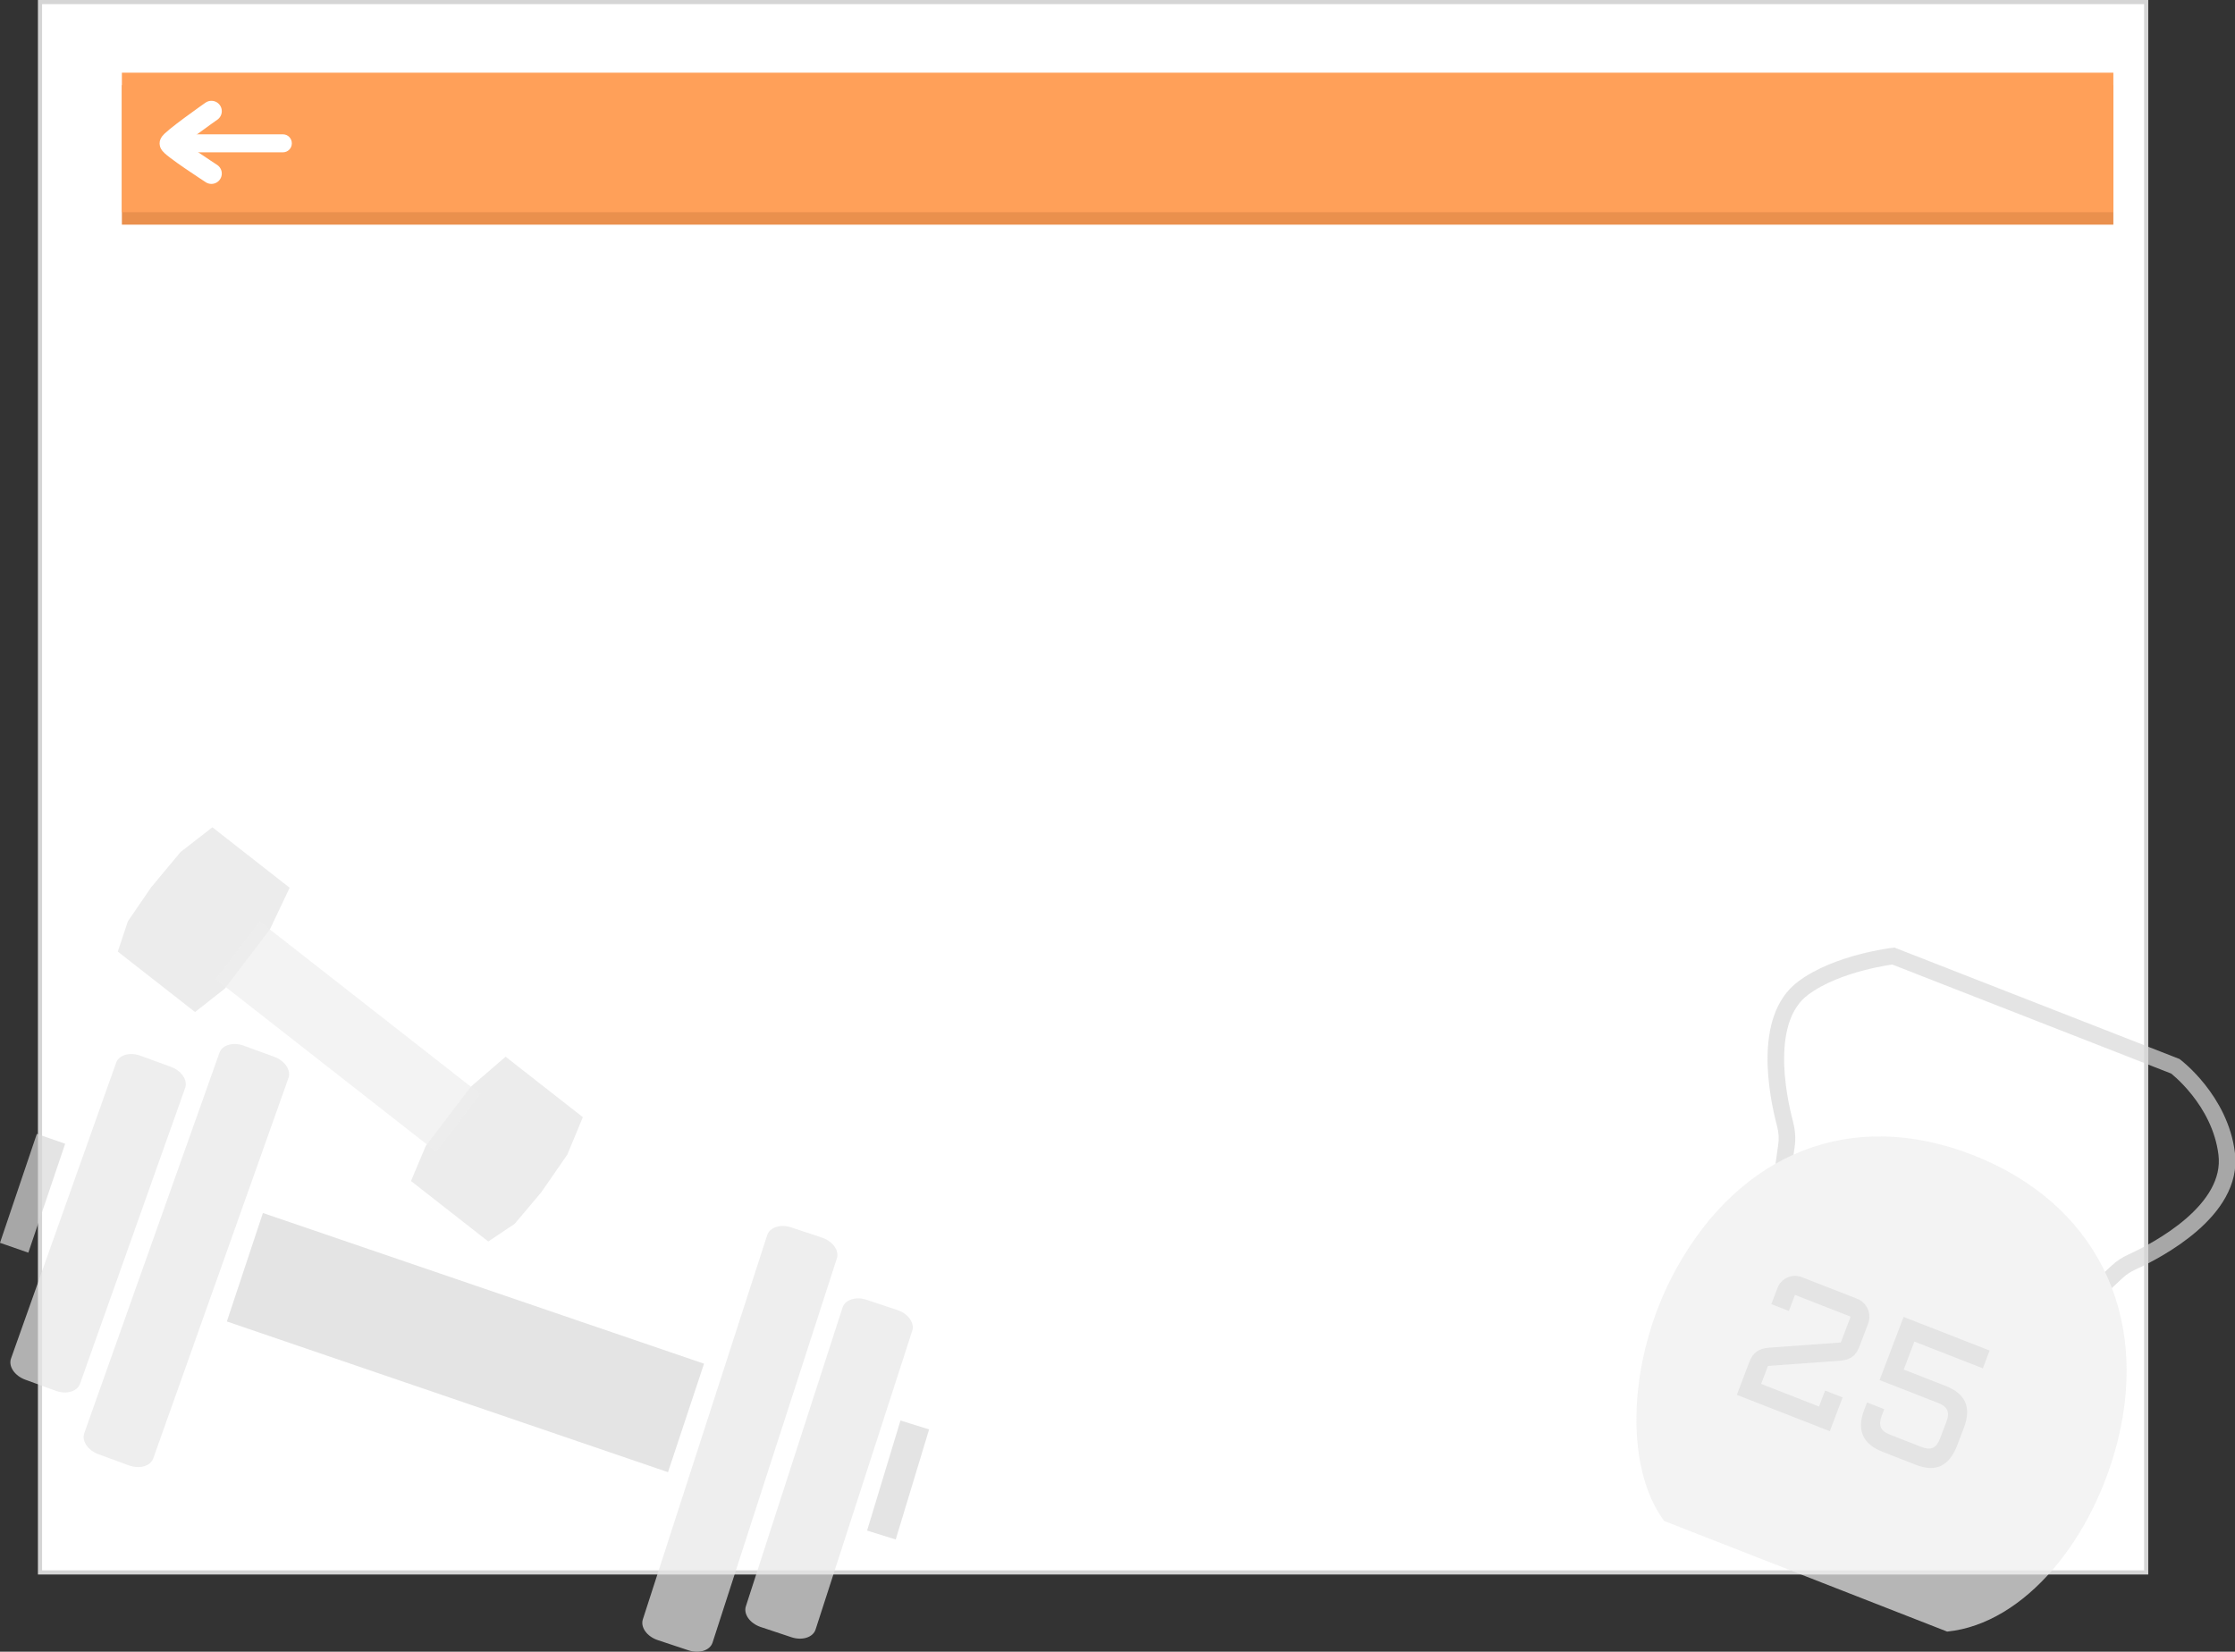 <svg version="1.1" xmlns="http://www.w3.org/2000/svg" xmlns:xlink="http://www.w3.org/1999/xlink" width="538.697" height="398.14" viewBox="0,0,538.697,398.14"><rect x="0" y="0" width="538.697" height="398.14" fill="#333333" stroke="none"/><g transform="translate(29.378,19.07)"><g data-paper-data="{&quot;isPaintingLayer&quot;:true}" fill-rule="nonzero" stroke-linejoin="miter" stroke-miterlimit="10" stroke-dasharray="" stroke-dashoffset="0" style="mix-blend-mode: normal"><path d="M-19.735,359.956v-378.526h507.648v378.526z" fill="#ffffff" stroke="#d5d5d5" stroke-width="1" stroke-linecap="butt"/><g stroke="none" stroke-width="1" stroke-linecap="butt" opacity="0.7"><path d="M21.815,180.343l18.62,14.571l-4.785,10.084l-5.438,7.146l-5.383,7.074l-7.193,5.658l-18.62,-14.572l2.441,-7.322l5.607,-8.183l7.081,-8.492z" fill-opacity="0.7" fill="#d9d9d9"/><path d="M107.36,259.253l-6.305,9.101l-6.384,7.575l-6.365,4.251l-18.62,-14.57l3.572,-8.492l5.383,-7.074l5.438,-7.145l8.406,-7.251l18.62,14.57z" fill-opacity="0.7" fill="#d9d9d9"/><path d="M22.62,216.962l10.592,-13.919l53.153,41.596l-10.592,13.919z" fill-opacity="0.7" fill="#e7e7e7"/></g><g stroke="none" stroke-width="1" stroke-linecap="butt" opacity="0.7"><path d="M40.156,240.761l-32.586,91.699c-0.667,1.876 -3.288,2.634 -5.855,1.697l-7.342,-2.683c-2.567,-0.938 -4.107,-3.218 -3.441,-5.094l32.587,-91.699c0.667,-1.876 3.288,-2.637 5.854,-1.699l7.342,2.685c2.567,0.938 4.107,3.218 3.441,5.094z" fill="#e7e7e7"/><path d="M15.249,243.177l-12.669,35.651l-12.669,35.651c-0.667,1.876 -3.288,2.637 -5.854,1.699l-7.342,-2.683c-2.567,-0.938 -4.107,-3.221 -3.44,-5.097l25.338,-71.302c0.667,-1.876 3.288,-2.634 5.854,-1.697l7.342,2.683c2.567,0.938 4.107,3.218 3.44,5.094z" fill="#e7e7e7"/><path d="M161.337,276.789l7.415,2.469c2.593,0.862 4.196,3.097 3.584,4.991l-29.968,92.614c-0.613,1.894 -3.211,2.731 -5.804,1.867l-7.415,-2.467c-2.592,-0.862 -4.197,-3.099 -3.584,-4.993l29.968,-92.612c0.613,-1.894 3.211,-2.731 5.804,-1.869z" fill="#e7e7e7"/><path d="M179.502,294.239l7.415,2.467c2.591,0.864 4.196,3.099 3.584,4.993l-23.302,72.012c-0.613,1.894 -3.211,2.731 -5.804,1.869l-7.415,-2.469c-2.592,-0.862 -4.197,-3.097 -3.584,-4.991l11.651,-36.007l11.65,-36.005c0.614,-1.897 3.212,-2.731 5.805,-1.869z" fill="#e7e7e7"/><path d="M25.301,299.464l8.687,-26.148l106.327,36.327l-8.687,26.148z" fill="#d9d9d9"/><path d="M-29.378,280.502l8.88,-26.258l6.829,2.375l-8.88,26.258z" fill="#d9d9d9"/><path d="M179.615,349.865l8.045,-26.534l6.901,2.152l-8.045,26.534z" fill="#d9d9d9"/></g><g opacity="0.7"><path d="M398.343,277.34l2.87,-20.31c0.249,-1.777 0.084,-3.579 -0.374,-5.313c-1.798,-6.825 -5.495,-25.179 4.357,-32.577c8.272,-6.212 21.78,-7.761 21.78,-7.761l67.968,26.57c0,0 10.795,8.126 12.375,21.11c1.664,13.678 -16.68,23.258 -22.818,26.062c-1.292,0.591 -2.498,1.347 -3.541,2.32l-16.777,15.635" fill="none" stroke="#d9d9d9" stroke-width="4" stroke-linecap="round"/><path d="M481.023,328.322c-5.885,23.458 -22.302,43.993 -41.078,45.894l-32.611,-12.749l-35.615,-13.922c-10.02,-13.575 -8.539,-40.069 2.929,-60.807c15.401,-27.844 42.128,-38.874 71.502,-27.391c29.374,11.483 42.633,38.035 34.874,68.975z" fill="#eeeeee" stroke="none" stroke-width="1" stroke-linecap="butt"/><path d="M403.267,293.062l-1.473,3.874l-4.235,-1.655l1.473,-3.874c0.222,-0.586 0.542,-1.097 0.959,-1.526c0.422,-0.444 0.898,-0.779 1.428,-1.007c0.533,-0.239 1.097,-0.372 1.691,-0.395c0.614,-0.034 1.211,0.062 1.789,0.29l13.406,5.239c0.578,0.228 1.077,0.559 1.496,0.995c0.438,0.428 0.768,0.91 0.993,1.446c0.243,0.529 0.372,1.099 0.39,1.717c0.039,0.607 -0.054,1.205 -0.277,1.791l-2.088,5.49c-0.222,0.586 -0.476,1.087 -0.762,1.506c-0.286,0.418 -0.623,0.768 -1.016,1.046c-0.372,0.274 -0.798,0.483 -1.283,0.63c-0.483,0.147 -1.043,0.251 -1.68,0.306l-17.319,1.241l-1.648,4.336l13.944,5.451l1.464,-3.853l4.235,1.655l-3.097,8.147l-22.413,-8.761l3.001,-7.897c0.224,-0.586 0.478,-1.087 0.764,-1.506c0.299,-0.414 0.635,-0.754 1.006,-1.025c0.372,-0.274 0.8,-0.483 1.283,-0.63c0.501,-0.156 1.056,-0.262 1.662,-0.313l17.346,-1.255l2.364,-6.223zM442.294,329.515c-0.97,2.428 -2.271,4.021 -3.904,4.777c-1.628,0.743 -3.645,0.644 -6.055,-0.299l-7.952,-3.108c-4.806,-1.878 -6.286,-5.248 -4.439,-10.108l0.685,-1.8l4.153,1.623l-0.605,1.591c-0.431,1.131 -0.499,2.06 -0.204,2.784c0.292,0.724 1.004,1.308 2.135,1.749l7.682,3.002c1.129,0.441 2.042,0.494 2.741,0.156c0.698,-0.336 1.26,-1.069 1.691,-2.2l1.537,-4.044c0.431,-1.131 0.494,-2.053 0.195,-2.763c-0.292,-0.724 -1.004,-1.306 -2.133,-1.747l-14.17,-5.54l5.787,-15.228l20.74,8.106l-1.632,4.294l-16.505,-6.451l-2.564,6.745l10.081,3.94c2.423,0.947 3.999,2.253 4.726,3.917c0.732,1.648 0.63,3.71 -0.311,6.182z" fill="#d9d9d9" stroke="none" stroke-width="1" stroke-linecap="butt"/></g><path d="M0,35.084v-33.632h480v33.632z" fill="#ea904d" stroke="none" stroke-width="1" stroke-linecap="butt"/><path d="M0,32.084v-33.632h480v33.632z" fill="#ffa059" stroke="none" stroke-width="1" stroke-linecap="butt"/><path d="M38.824,13.308c1.182,0 2.139,0.971 2.139,2.17c0,1.198 -0.958,2.17 -2.139,2.17zM38.824,17.647h-25.309v-4.339h25.309z" fill="#ffffff" stroke="none" stroke-width="1" stroke-linecap="butt"/><path d="M21.579,22.76c0,0 -10,-6.482 -9.995,-7.252c0.005,-0.771 9.997,-7.779 9.997,-7.779" fill="none" stroke="#ffffff" stroke-width="5" stroke-linecap="round"/></g></g></svg>